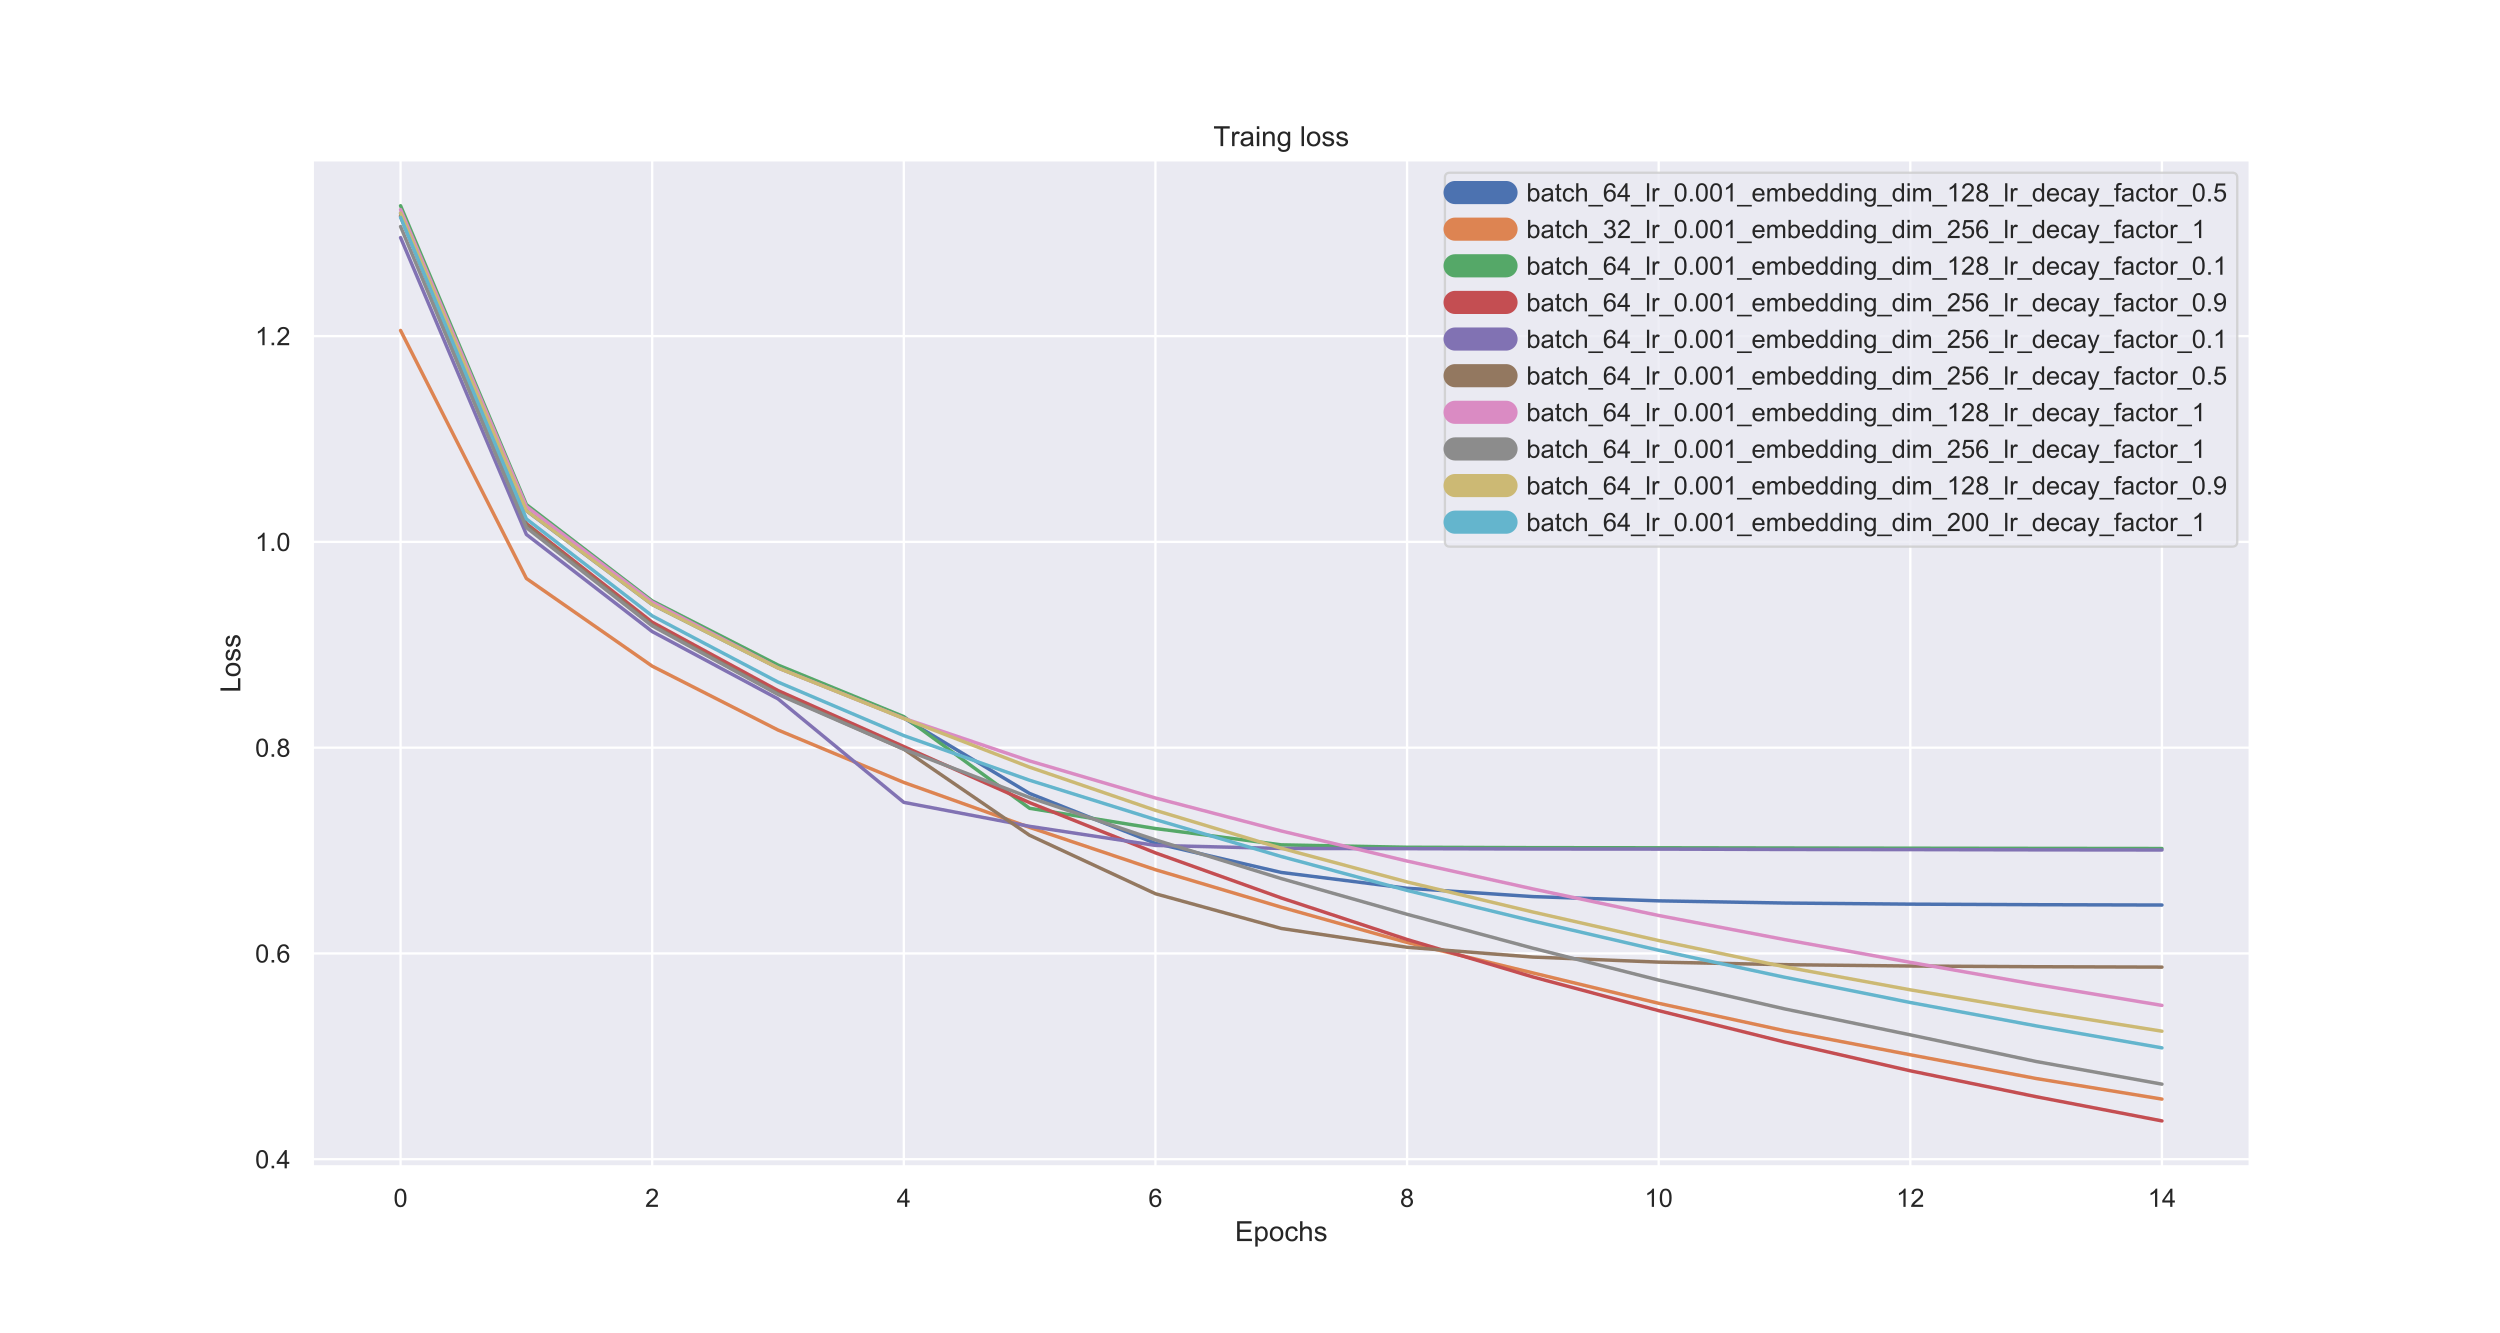 <?xml version="1.0" encoding="utf-8" standalone="no"?>
<!DOCTYPE svg PUBLIC "-//W3C//DTD SVG 1.1//EN"
  "http://www.w3.org/Graphics/SVG/1.1/DTD/svg11.dtd">
<!-- Created with matplotlib (https://matplotlib.org/) -->
<svg height="576pt" version="1.1" viewBox="0 0 1080 576" width="1080pt" xmlns="http://www.w3.org/2000/svg" xmlns:xlink="http://www.w3.org/1999/xlink">
 <defs>
  <style type="text/css">
*{stroke-linecap:butt;stroke-linejoin:round;}
  </style>
 </defs>
 <g id="figure_1">
  <g id="patch_1">
   <path d="M 0 576 
L 1080 576 
L 1080 0 
L 0 0 
z
" style="fill:#ffffff;"/>
  </g>
  <g id="axes_1">
   <g id="patch_2">
    <path d="M 135 504 
L 972 504 
L 972 69.12 
L 135 69.12 
z
" style="fill:#eaeaf2;"/>
   </g>
   <g id="matplotlib.axis_1">
    <g id="xtick_1">
     <g id="line2d_1">
      <path clip-path="url(#p5274568f08)" d="M 173.045 504 
L 173.045 69.12 
" style="fill:none;stroke:#ffffff;stroke-linecap:round;"/>
     </g>
     <g id="text_1">
      <!-- 0 -->
      <defs>
       <path d="M 4.156 35.297 
Q 4.156 48 6.766 55.734 
Q 9.375 63.484 14.516 67.672 
Q 19.672 71.875 27.484 71.875 
Q 33.25 71.875 37.594 69.547 
Q 41.938 67.234 44.766 62.859 
Q 47.609 58.5 49.219 52.219 
Q 50.828 45.953 50.828 35.297 
Q 50.828 22.703 48.234 14.969 
Q 45.656 7.234 40.5 3 
Q 35.359 -1.219 27.484 -1.219 
Q 17.141 -1.219 11.234 6.203 
Q 4.156 15.141 4.156 35.297 
z
M 13.188 35.297 
Q 13.188 17.672 17.312 11.828 
Q 21.438 6 27.484 6 
Q 33.547 6 37.672 11.859 
Q 41.797 17.719 41.797 35.297 
Q 41.797 52.984 37.672 58.781 
Q 33.547 64.594 27.391 64.594 
Q 21.344 64.594 17.719 59.469 
Q 13.188 52.938 13.188 35.297 
z
" id="ArialMT-48"/>
      </defs>
      <g style="fill:#262626;" transform="translate(169.987 521.374)scale(0.11 -0.11)">
       <use xlink:href="#ArialMT-48"/>
      </g>
     </g>
    </g>
    <g id="xtick_2">
     <g id="line2d_2">
      <path clip-path="url(#p5274568f08)" d="M 281.747 504 
L 281.747 69.12 
" style="fill:none;stroke:#ffffff;stroke-linecap:round;"/>
     </g>
     <g id="text_2">
      <!-- 2 -->
      <defs>
       <path d="M 50.344 8.453 
L 50.344 0 
L 3.031 0 
Q 2.938 3.172 4.047 6.109 
Q 5.859 10.938 9.828 15.625 
Q 13.812 20.312 21.344 26.469 
Q 33.016 36.031 37.109 41.625 
Q 41.219 47.219 41.219 52.203 
Q 41.219 57.422 37.469 61 
Q 33.734 64.594 27.734 64.594 
Q 21.391 64.594 17.578 60.781 
Q 13.766 56.984 13.719 50.25 
L 4.688 51.172 
Q 5.609 61.281 11.656 66.578 
Q 17.719 71.875 27.938 71.875 
Q 38.234 71.875 44.234 66.156 
Q 50.25 60.453 50.25 52 
Q 50.25 47.703 48.484 43.547 
Q 46.734 39.406 42.656 34.812 
Q 38.578 30.219 29.109 22.219 
Q 21.188 15.578 18.938 13.203 
Q 16.703 10.844 15.234 8.453 
z
" id="ArialMT-50"/>
      </defs>
      <g style="fill:#262626;" transform="translate(278.688 521.374)scale(0.11 -0.11)">
       <use xlink:href="#ArialMT-50"/>
      </g>
     </g>
    </g>
    <g id="xtick_3">
     <g id="line2d_3">
      <path clip-path="url(#p5274568f08)" d="M 390.448 504 
L 390.448 69.12 
" style="fill:none;stroke:#ffffff;stroke-linecap:round;"/>
     </g>
     <g id="text_3">
      <!-- 4 -->
      <defs>
       <path d="M 32.328 0 
L 32.328 17.141 
L 1.266 17.141 
L 1.266 25.203 
L 33.938 71.578 
L 41.109 71.578 
L 41.109 25.203 
L 50.781 25.203 
L 50.781 17.141 
L 41.109 17.141 
L 41.109 0 
z
M 32.328 25.203 
L 32.328 57.469 
L 9.906 25.203 
z
" id="ArialMT-52"/>
      </defs>
      <g style="fill:#262626;" transform="translate(387.39 521.374)scale(0.11 -0.11)">
       <use xlink:href="#ArialMT-52"/>
      </g>
     </g>
    </g>
    <g id="xtick_4">
     <g id="line2d_4">
      <path clip-path="url(#p5274568f08)" d="M 499.149 504 
L 499.149 69.12 
" style="fill:none;stroke:#ffffff;stroke-linecap:round;"/>
     </g>
     <g id="text_4">
      <!-- 6 -->
      <defs>
       <path d="M 49.75 54.047 
L 41.016 53.375 
Q 39.844 58.547 37.703 60.891 
Q 34.125 64.656 28.906 64.656 
Q 24.703 64.656 21.531 62.312 
Q 17.391 59.281 14.984 53.469 
Q 12.594 47.656 12.5 36.922 
Q 15.672 41.75 20.266 44.094 
Q 24.859 46.438 29.891 46.438 
Q 38.672 46.438 44.844 39.969 
Q 51.031 33.5 51.031 23.25 
Q 51.031 16.5 48.125 10.719 
Q 45.219 4.938 40.141 1.859 
Q 35.062 -1.219 28.609 -1.219 
Q 17.625 -1.219 10.688 6.859 
Q 3.766 14.938 3.766 33.5 
Q 3.766 54.25 11.422 63.672 
Q 18.109 71.875 29.438 71.875 
Q 37.891 71.875 43.281 67.141 
Q 48.688 62.406 49.75 54.047 
z
M 13.875 23.188 
Q 13.875 18.656 15.797 14.5 
Q 17.719 10.359 21.188 8.172 
Q 24.656 6 28.469 6 
Q 34.031 6 38.031 10.484 
Q 42.047 14.984 42.047 22.703 
Q 42.047 30.125 38.078 34.391 
Q 34.125 38.672 28.125 38.672 
Q 22.172 38.672 18.016 34.391 
Q 13.875 30.125 13.875 23.188 
z
" id="ArialMT-54"/>
      </defs>
      <g style="fill:#262626;" transform="translate(496.091 521.374)scale(0.11 -0.11)">
       <use xlink:href="#ArialMT-54"/>
      </g>
     </g>
    </g>
    <g id="xtick_5">
     <g id="line2d_5">
      <path clip-path="url(#p5274568f08)" d="M 607.851 504 
L 607.851 69.12 
" style="fill:none;stroke:#ffffff;stroke-linecap:round;"/>
     </g>
     <g id="text_5">
      <!-- 8 -->
      <defs>
       <path d="M 17.672 38.812 
Q 12.203 40.828 9.562 44.531 
Q 6.938 48.25 6.938 53.422 
Q 6.938 61.234 12.547 66.547 
Q 18.172 71.875 27.484 71.875 
Q 36.859 71.875 42.578 66.422 
Q 48.297 60.984 48.297 53.172 
Q 48.297 48.188 45.672 44.5 
Q 43.062 40.828 37.75 38.812 
Q 44.344 36.672 47.781 31.875 
Q 51.219 27.094 51.219 20.453 
Q 51.219 11.281 44.719 5.031 
Q 38.234 -1.219 27.641 -1.219 
Q 17.047 -1.219 10.547 5.047 
Q 4.047 11.328 4.047 20.703 
Q 4.047 27.688 7.594 32.391 
Q 11.141 37.109 17.672 38.812 
z
M 15.922 53.719 
Q 15.922 48.641 19.188 45.406 
Q 22.469 42.188 27.688 42.188 
Q 32.766 42.188 36.016 45.375 
Q 39.266 48.578 39.266 53.219 
Q 39.266 58.062 35.906 61.359 
Q 32.562 64.656 27.594 64.656 
Q 22.562 64.656 19.234 61.422 
Q 15.922 58.203 15.922 53.719 
z
M 13.094 20.656 
Q 13.094 16.891 14.875 13.375 
Q 16.656 9.859 20.172 7.922 
Q 23.688 6 27.734 6 
Q 34.031 6 38.125 10.047 
Q 42.234 14.109 42.234 20.359 
Q 42.234 26.703 38.016 30.859 
Q 33.797 35.016 27.438 35.016 
Q 21.234 35.016 17.156 30.906 
Q 13.094 26.812 13.094 20.656 
z
" id="ArialMT-56"/>
      </defs>
      <g style="fill:#262626;" transform="translate(604.792 521.374)scale(0.11 -0.11)">
       <use xlink:href="#ArialMT-56"/>
      </g>
     </g>
    </g>
    <g id="xtick_6">
     <g id="line2d_6">
      <path clip-path="url(#p5274568f08)" d="M 716.552 504 
L 716.552 69.12 
" style="fill:none;stroke:#ffffff;stroke-linecap:round;"/>
     </g>
     <g id="text_6">
      <!-- 10 -->
      <defs>
       <path d="M 37.25 0 
L 28.469 0 
L 28.469 56 
Q 25.297 52.984 20.141 49.953 
Q 14.984 46.922 10.891 45.406 
L 10.891 53.906 
Q 18.266 57.375 23.781 62.297 
Q 29.297 67.234 31.594 71.875 
L 37.25 71.875 
z
" id="ArialMT-49"/>
      </defs>
      <g style="fill:#262626;" transform="translate(710.435 521.374)scale(0.11 -0.11)">
       <use xlink:href="#ArialMT-49"/>
       <use x="55.615" xlink:href="#ArialMT-48"/>
      </g>
     </g>
    </g>
    <g id="xtick_7">
     <g id="line2d_7">
      <path clip-path="url(#p5274568f08)" d="M 825.253 504 
L 825.253 69.12 
" style="fill:none;stroke:#ffffff;stroke-linecap:round;"/>
     </g>
     <g id="text_7">
      <!-- 12 -->
      <g style="fill:#262626;" transform="translate(819.136 521.374)scale(0.11 -0.11)">
       <use xlink:href="#ArialMT-49"/>
       <use x="55.615" xlink:href="#ArialMT-50"/>
      </g>
     </g>
    </g>
    <g id="xtick_8">
     <g id="line2d_8">
      <path clip-path="url(#p5274568f08)" d="M 933.955 504 
L 933.955 69.12 
" style="fill:none;stroke:#ffffff;stroke-linecap:round;"/>
     </g>
     <g id="text_8">
      <!-- 14 -->
      <g style="fill:#262626;" transform="translate(927.838 521.374)scale(0.11 -0.11)">
       <use xlink:href="#ArialMT-49"/>
       <use x="55.615" xlink:href="#ArialMT-52"/>
      </g>
     </g>
    </g>
    <g id="text_9">
     <!-- Epochs -->
     <defs>
      <path d="M 7.906 0 
L 7.906 71.578 
L 59.672 71.578 
L 59.672 63.141 
L 17.391 63.141 
L 17.391 41.219 
L 56.984 41.219 
L 56.984 32.812 
L 17.391 32.812 
L 17.391 8.453 
L 61.328 8.453 
L 61.328 0 
z
" id="ArialMT-69"/>
      <path d="M 6.594 -19.875 
L 6.594 51.859 
L 14.594 51.859 
L 14.594 45.125 
Q 17.438 49.078 21 51.047 
Q 24.562 53.031 29.641 53.031 
Q 36.281 53.031 41.359 49.609 
Q 46.438 46.188 49.016 39.953 
Q 51.609 33.734 51.609 26.312 
Q 51.609 18.359 48.75 11.984 
Q 45.906 5.609 40.453 2.219 
Q 35.016 -1.172 29 -1.172 
Q 24.609 -1.172 21.109 0.688 
Q 17.625 2.547 15.375 5.375 
L 15.375 -19.875 
z
M 14.547 25.641 
Q 14.547 15.625 18.594 10.844 
Q 22.656 6.062 28.422 6.062 
Q 34.281 6.062 38.453 11.016 
Q 42.625 15.969 42.625 26.375 
Q 42.625 36.281 38.547 41.203 
Q 34.469 46.141 28.812 46.141 
Q 23.188 46.141 18.859 40.891 
Q 14.547 35.641 14.547 25.641 
z
" id="ArialMT-112"/>
      <path d="M 3.328 25.922 
Q 3.328 40.328 11.328 47.266 
Q 18.016 53.031 27.641 53.031 
Q 38.328 53.031 45.109 46.016 
Q 51.906 39.016 51.906 26.656 
Q 51.906 16.656 48.906 10.906 
Q 45.906 5.172 40.156 2 
Q 34.422 -1.172 27.641 -1.172 
Q 16.75 -1.172 10.031 5.812 
Q 3.328 12.797 3.328 25.922 
z
M 12.359 25.922 
Q 12.359 15.969 16.703 11.016 
Q 21.047 6.062 27.641 6.062 
Q 34.188 6.062 38.531 11.031 
Q 42.875 16.016 42.875 26.219 
Q 42.875 35.844 38.5 40.797 
Q 34.125 45.75 27.641 45.75 
Q 21.047 45.75 16.703 40.812 
Q 12.359 35.891 12.359 25.922 
z
" id="ArialMT-111"/>
      <path d="M 40.438 19 
L 49.078 17.875 
Q 47.656 8.938 41.812 3.875 
Q 35.984 -1.172 27.484 -1.172 
Q 16.844 -1.172 10.375 5.781 
Q 3.906 12.75 3.906 25.734 
Q 3.906 34.125 6.688 40.422 
Q 9.469 46.734 15.156 49.875 
Q 20.844 53.031 27.547 53.031 
Q 35.984 53.031 41.359 48.75 
Q 46.734 44.484 48.25 36.625 
L 39.703 35.297 
Q 38.484 40.531 35.375 43.156 
Q 32.281 45.797 27.875 45.797 
Q 21.234 45.797 17.078 41.031 
Q 12.938 36.281 12.938 25.984 
Q 12.938 15.531 16.938 10.797 
Q 20.953 6.062 27.391 6.062 
Q 32.562 6.062 36.031 9.234 
Q 39.5 12.406 40.438 19 
z
" id="ArialMT-99"/>
      <path d="M 6.594 0 
L 6.594 71.578 
L 15.375 71.578 
L 15.375 45.906 
Q 21.531 53.031 30.906 53.031 
Q 36.672 53.031 40.922 50.75 
Q 45.172 48.484 47 44.484 
Q 48.828 40.484 48.828 32.859 
L 48.828 0 
L 40.047 0 
L 40.047 32.859 
Q 40.047 39.453 37.188 42.453 
Q 34.328 45.453 29.109 45.453 
Q 25.203 45.453 21.75 43.422 
Q 18.312 41.406 16.844 37.938 
Q 15.375 34.469 15.375 28.375 
L 15.375 0 
z
" id="ArialMT-104"/>
      <path d="M 3.078 15.484 
L 11.766 16.844 
Q 12.5 11.625 15.844 8.844 
Q 19.188 6.062 25.203 6.062 
Q 31.25 6.062 34.172 8.516 
Q 37.109 10.984 37.109 14.312 
Q 37.109 17.281 34.516 19 
Q 32.719 20.172 25.531 21.969 
Q 15.875 24.422 12.141 26.203 
Q 8.406 27.984 6.469 31.125 
Q 4.547 34.281 4.547 38.094 
Q 4.547 41.547 6.125 44.5 
Q 7.719 47.469 10.453 49.422 
Q 12.5 50.922 16.031 51.969 
Q 19.578 53.031 23.641 53.031 
Q 29.734 53.031 34.344 51.266 
Q 38.969 49.516 41.156 46.5 
Q 43.359 43.5 44.188 38.484 
L 35.594 37.312 
Q 35.016 41.312 32.203 43.547 
Q 29.391 45.797 24.266 45.797 
Q 18.219 45.797 15.625 43.797 
Q 13.031 41.797 13.031 39.109 
Q 13.031 37.406 14.109 36.031 
Q 15.188 34.625 17.484 33.688 
Q 18.797 33.203 25.25 31.453 
Q 34.578 28.953 38.25 27.359 
Q 41.938 25.781 44.031 22.75 
Q 46.141 19.734 46.141 15.234 
Q 46.141 10.844 43.578 6.953 
Q 41.016 3.078 36.172 0.953 
Q 31.344 -1.172 25.25 -1.172 
Q 15.141 -1.172 9.844 3.031 
Q 4.547 7.234 3.078 15.484 
z
" id="ArialMT-115"/>
     </defs>
     <g style="fill:#262626;" transform="translate(533.488 536.149)scale(0.12 -0.12)">
      <use xlink:href="#ArialMT-69"/>
      <use x="66.699" xlink:href="#ArialMT-112"/>
      <use x="122.314" xlink:href="#ArialMT-111"/>
      <use x="177.93" xlink:href="#ArialMT-99"/>
      <use x="227.93" xlink:href="#ArialMT-104"/>
      <use x="283.545" xlink:href="#ArialMT-115"/>
     </g>
    </g>
   </g>
   <g id="matplotlib.axis_2">
    <g id="ytick_1">
     <g id="line2d_9">
      <path clip-path="url(#p5274568f08)" d="M 135 500.771 
L 972 500.771 
" style="fill:none;stroke:#ffffff;stroke-linecap:round;"/>
     </g>
     <g id="text_10">
      <!-- 0.4 -->
      <defs>
       <path d="M 9.078 0 
L 9.078 10.016 
L 19.094 10.016 
L 19.094 0 
z
" id="ArialMT-46"/>
      </defs>
      <g style="fill:#262626;" transform="translate(110.21 504.708)scale(0.11 -0.11)">
       <use xlink:href="#ArialMT-48"/>
       <use x="55.615" xlink:href="#ArialMT-46"/>
       <use x="83.398" xlink:href="#ArialMT-52"/>
      </g>
     </g>
    </g>
    <g id="ytick_2">
     <g id="line2d_10">
      <path clip-path="url(#p5274568f08)" d="M 135 411.879 
L 972 411.879 
" style="fill:none;stroke:#ffffff;stroke-linecap:round;"/>
     </g>
     <g id="text_11">
      <!-- 0.6 -->
      <g style="fill:#262626;" transform="translate(110.21 415.816)scale(0.11 -0.11)">
       <use xlink:href="#ArialMT-48"/>
       <use x="55.615" xlink:href="#ArialMT-46"/>
       <use x="83.398" xlink:href="#ArialMT-54"/>
      </g>
     </g>
    </g>
    <g id="ytick_3">
     <g id="line2d_11">
      <path clip-path="url(#p5274568f08)" d="M 135 322.987 
L 972 322.987 
" style="fill:none;stroke:#ffffff;stroke-linecap:round;"/>
     </g>
     <g id="text_12">
      <!-- 0.8 -->
      <g style="fill:#262626;" transform="translate(110.21 326.924)scale(0.11 -0.11)">
       <use xlink:href="#ArialMT-48"/>
       <use x="55.615" xlink:href="#ArialMT-46"/>
       <use x="83.398" xlink:href="#ArialMT-56"/>
      </g>
     </g>
    </g>
    <g id="ytick_4">
     <g id="line2d_12">
      <path clip-path="url(#p5274568f08)" d="M 135 234.095 
L 972 234.095 
" style="fill:none;stroke:#ffffff;stroke-linecap:round;"/>
     </g>
     <g id="text_13">
      <!-- 1.0 -->
      <g style="fill:#262626;" transform="translate(110.21 238.032)scale(0.11 -0.11)">
       <use xlink:href="#ArialMT-49"/>
       <use x="55.615" xlink:href="#ArialMT-46"/>
       <use x="83.398" xlink:href="#ArialMT-48"/>
      </g>
     </g>
    </g>
    <g id="ytick_5">
     <g id="line2d_13">
      <path clip-path="url(#p5274568f08)" d="M 135 145.203 
L 972 145.203 
" style="fill:none;stroke:#ffffff;stroke-linecap:round;"/>
     </g>
     <g id="text_14">
      <!-- 1.2 -->
      <g style="fill:#262626;" transform="translate(110.21 149.14)scale(0.11 -0.11)">
       <use xlink:href="#ArialMT-49"/>
       <use x="55.615" xlink:href="#ArialMT-46"/>
       <use x="83.398" xlink:href="#ArialMT-50"/>
      </g>
     </g>
    </g>
    <g id="text_15">
     <!-- Loss -->
     <defs>
      <path d="M 7.328 0 
L 7.328 71.578 
L 16.797 71.578 
L 16.797 8.453 
L 52.047 8.453 
L 52.047 0 
z
" id="ArialMT-76"/>
     </defs>
     <g style="fill:#262626;" transform="translate(103.825 299.233)rotate(-90)scale(0.12 -0.12)">
      <use xlink:href="#ArialMT-76"/>
      <use x="55.615" xlink:href="#ArialMT-111"/>
      <use x="111.23" xlink:href="#ArialMT-115"/>
      <use x="161.23" xlink:href="#ArialMT-115"/>
     </g>
    </g>
   </g>
   <g id="line2d_14">
    <path clip-path="url(#p5274568f08)" d="M 173.045 92.061 
L 227.396 220.632 
L 281.747 261.136 
L 336.097 288.499 
L 390.448 310.235 
L 444.799 342.785 
L 499.149 364.316 
L 553.5 376.896 
L 607.851 383.729 
L 662.201 387.332 
L 716.552 389.167 
L 770.903 390.11 
L 825.253 390.591 
L 879.604 390.828 
L 933.955 390.976 
" style="fill:none;stroke:#4c72b0;stroke-linecap:round;stroke-width:1.5;"/>
   </g>
   <g id="line2d_15">
    <path clip-path="url(#p5274568f08)" d="M 173.045 142.76 
L 227.396 249.9 
L 281.747 287.775 
L 336.097 315.37 
L 390.448 338.011 
L 444.799 357.432 
L 499.149 375.716 
L 553.5 391.901 
L 607.851 407.154 
L 662.201 420.297 
L 716.552 433.432 
L 770.903 445.262 
L 825.253 455.665 
L 879.604 465.919 
L 933.955 474.816 
" style="fill:none;stroke:#dd8452;stroke-linecap:round;stroke-width:1.5;"/>
   </g>
   <g id="line2d_16">
    <path clip-path="url(#p5274568f08)" d="M 173.045 88.887 
L 227.396 217.976 
L 281.747 259.575 
L 336.097 287.303 
L 390.448 309.591 
L 444.799 349.193 
L 499.149 357.933 
L 553.5 364.974 
L 607.851 366.014 
L 662.201 366.187 
L 716.552 366.247 
L 770.903 366.345 
L 825.253 366.426 
L 879.604 366.499 
L 933.955 366.558 
" style="fill:none;stroke:#55a868;stroke-linecap:round;stroke-width:1.5;"/>
   </g>
   <g id="line2d_17">
    <path clip-path="url(#p5274568f08)" d="M 173.045 93.402 
L 227.396 226.181 
L 281.747 268.786 
L 336.097 298.323 
L 390.448 322.521 
L 444.799 346.749 
L 499.149 368.44 
L 553.5 387.913 
L 607.851 405.858 
L 662.201 422.045 
L 716.552 436.603 
L 770.903 450.158 
L 825.253 462.594 
L 879.604 473.782 
L 933.955 484.233 
" style="fill:none;stroke:#c44e52;stroke-linecap:round;stroke-width:1.5;"/>
   </g>
   <g id="line2d_18">
    <path clip-path="url(#p5274568f08)" d="M 173.045 102.651 
L 227.396 230.882 
L 281.747 272.831 
L 336.097 301.915 
L 390.448 346.623 
L 444.799 356.975 
L 499.149 365.223 
L 553.5 366.529 
L 607.851 366.627 
L 662.201 366.768 
L 716.552 366.814 
L 770.903 366.974 
L 825.253 367.03 
L 879.604 367.134 
L 933.955 367.198 
" style="fill:none;stroke:#8172b3;stroke-linecap:round;stroke-width:1.5;"/>
   </g>
   <g id="line2d_19">
    <path clip-path="url(#p5274568f08)" d="M 173.045 93.314 
L 227.396 226.863 
L 281.747 269.965 
L 336.097 299.643 
L 390.448 323.649 
L 444.799 360.855 
L 499.149 386.099 
L 553.5 401.092 
L 607.851 409.226 
L 662.201 413.454 
L 716.552 415.634 
L 770.903 416.737 
L 825.253 417.32 
L 879.604 417.621 
L 933.955 417.793 
" style="fill:none;stroke:#937860;stroke-linecap:round;stroke-width:1.5;"/>
   </g>
   <g id="line2d_20">
    <path clip-path="url(#p5274568f08)" d="M 173.045 90.542 
L 227.396 218.774 
L 281.747 260.113 
L 336.097 288.516 
L 390.448 310.314 
L 444.799 328.731 
L 499.149 344.738 
L 553.5 358.982 
L 607.851 371.977 
L 662.201 384.02 
L 716.552 395.497 
L 770.903 405.889 
L 825.253 415.735 
L 879.604 425.302 
L 933.955 434.336 
" style="fill:none;stroke:#da8bc3;stroke-linecap:round;stroke-width:1.5;"/>
   </g>
   <g id="line2d_21">
    <path clip-path="url(#p5274568f08)" d="M 173.045 97.861 
L 227.396 227.929 
L 281.747 270.413 
L 336.097 300 
L 390.448 323.68 
L 444.799 344.541 
L 499.149 362.837 
L 553.5 379.552 
L 607.851 394.978 
L 662.201 409.62 
L 716.552 423.408 
L 770.903 435.836 
L 825.253 447.06 
L 879.604 458.566 
L 933.955 468.357 
" style="fill:none;stroke:#8c8c8c;stroke-linecap:round;stroke-width:1.5;"/>
   </g>
   <g id="line2d_22">
    <path clip-path="url(#p5274568f08)" d="M 173.045 92.072 
L 227.396 220.614 
L 281.747 261.174 
L 336.097 288.594 
L 390.448 310.413 
L 444.799 331.432 
L 499.149 350.068 
L 553.5 366.448 
L 607.851 381.002 
L 662.201 393.991 
L 716.552 406.315 
L 770.903 417.644 
L 825.253 427.61 
L 879.604 436.808 
L 933.955 445.478 
" style="fill:none;stroke:#ccb974;stroke-linecap:round;stroke-width:1.5;"/>
   </g>
   <g id="line2d_23">
    <path clip-path="url(#p5274568f08)" d="M 173.045 93.928 
L 227.396 224.167 
L 281.747 266.045 
L 336.097 294.656 
L 390.448 317.786 
L 444.799 337.073 
L 499.149 354.067 
L 553.5 370.015 
L 607.851 384.666 
L 662.201 397.884 
L 716.552 410.512 
L 770.903 422.167 
L 825.253 433.085 
L 879.604 443.185 
L 933.955 452.678 
" style="fill:none;stroke:#64b5cd;stroke-linecap:round;stroke-width:1.5;"/>
   </g>
   <g id="patch_3">
    <path d="M 135 504 
L 135 69.12 
" style="fill:none;stroke:#ffffff;stroke-linecap:square;stroke-linejoin:miter;stroke-width:1.25;"/>
   </g>
   <g id="patch_4">
    <path d="M 972 504 
L 972 69.12 
" style="fill:none;stroke:#ffffff;stroke-linecap:square;stroke-linejoin:miter;stroke-width:1.25;"/>
   </g>
   <g id="patch_5">
    <path d="M 135 504 
L 972 504 
" style="fill:none;stroke:#ffffff;stroke-linecap:square;stroke-linejoin:miter;stroke-width:1.25;"/>
   </g>
   <g id="patch_6">
    <path d="M 135 69.12 
L 972 69.12 
" style="fill:none;stroke:#ffffff;stroke-linecap:square;stroke-linejoin:miter;stroke-width:1.25;"/>
   </g>
   <g id="text_16">
    <!-- Traing loss -->
    <defs>
     <path d="M 25.922 0 
L 25.922 63.141 
L 2.344 63.141 
L 2.344 71.578 
L 59.078 71.578 
L 59.078 63.141 
L 35.406 63.141 
L 35.406 0 
z
" id="ArialMT-84"/>
     <path d="M 6.5 0 
L 6.5 51.859 
L 14.406 51.859 
L 14.406 44 
Q 17.438 49.516 20 51.266 
Q 22.562 53.031 25.641 53.031 
Q 30.078 53.031 34.672 50.203 
L 31.641 42.047 
Q 28.422 43.953 25.203 43.953 
Q 22.312 43.953 20.016 42.219 
Q 17.719 40.484 16.75 37.406 
Q 15.281 32.719 15.281 27.156 
L 15.281 0 
z
" id="ArialMT-114"/>
     <path d="M 40.438 6.391 
Q 35.547 2.25 31.031 0.531 
Q 26.516 -1.172 21.344 -1.172 
Q 12.797 -1.172 8.203 3 
Q 3.609 7.172 3.609 13.672 
Q 3.609 17.484 5.344 20.625 
Q 7.078 23.781 9.891 25.688 
Q 12.703 27.594 16.219 28.562 
Q 18.797 29.25 24.031 29.891 
Q 34.672 31.156 39.703 32.906 
Q 39.75 34.719 39.75 35.203 
Q 39.75 40.578 37.25 42.781 
Q 33.891 45.75 27.25 45.75 
Q 21.047 45.75 18.094 43.578 
Q 15.141 41.406 13.719 35.891 
L 5.125 37.062 
Q 6.297 42.578 8.984 45.969 
Q 11.672 49.359 16.75 51.188 
Q 21.828 53.031 28.516 53.031 
Q 35.156 53.031 39.297 51.469 
Q 43.453 49.906 45.406 47.531 
Q 47.359 45.172 48.141 41.547 
Q 48.578 39.312 48.578 33.453 
L 48.578 21.734 
Q 48.578 9.469 49.141 6.219 
Q 49.703 2.984 51.375 0 
L 42.188 0 
Q 40.828 2.734 40.438 6.391 
z
M 39.703 26.031 
Q 34.906 24.078 25.344 22.703 
Q 19.922 21.922 17.672 20.938 
Q 15.438 19.969 14.203 18.094 
Q 12.984 16.219 12.984 13.922 
Q 12.984 10.406 15.641 8.062 
Q 18.312 5.719 23.438 5.719 
Q 28.516 5.719 32.469 7.938 
Q 36.422 10.156 38.281 14.016 
Q 39.703 17 39.703 22.797 
z
" id="ArialMT-97"/>
     <path d="M 6.641 61.469 
L 6.641 71.578 
L 15.438 71.578 
L 15.438 61.469 
z
M 6.641 0 
L 6.641 51.859 
L 15.438 51.859 
L 15.438 0 
z
" id="ArialMT-105"/>
     <path d="M 6.594 0 
L 6.594 51.859 
L 14.5 51.859 
L 14.5 44.484 
Q 20.219 53.031 31 53.031 
Q 35.688 53.031 39.625 51.344 
Q 43.562 49.656 45.516 46.922 
Q 47.469 44.188 48.25 40.438 
Q 48.734 37.984 48.734 31.891 
L 48.734 0 
L 39.938 0 
L 39.938 31.547 
Q 39.938 36.922 38.906 39.578 
Q 37.891 42.234 35.281 43.812 
Q 32.672 45.406 29.156 45.406 
Q 23.531 45.406 19.453 41.844 
Q 15.375 38.281 15.375 28.328 
L 15.375 0 
z
" id="ArialMT-110"/>
     <path d="M 4.984 -4.297 
L 13.531 -5.562 
Q 14.062 -9.516 16.5 -11.328 
Q 19.781 -13.766 25.438 -13.766 
Q 31.547 -13.766 34.859 -11.328 
Q 38.188 -8.891 39.359 -4.5 
Q 40.047 -1.812 39.984 6.781 
Q 34.234 0 25.641 0 
Q 14.938 0 9.078 7.719 
Q 3.219 15.438 3.219 26.219 
Q 3.219 33.641 5.906 39.906 
Q 8.594 46.188 13.688 49.609 
Q 18.797 53.031 25.688 53.031 
Q 34.859 53.031 40.828 45.609 
L 40.828 51.859 
L 48.922 51.859 
L 48.922 7.031 
Q 48.922 -5.078 46.453 -10.125 
Q 44 -15.188 38.641 -18.109 
Q 33.297 -21.047 25.484 -21.047 
Q 16.219 -21.047 10.5 -16.875 
Q 4.781 -12.703 4.984 -4.297 
z
M 12.25 26.859 
Q 12.25 16.656 16.297 11.969 
Q 20.359 7.281 26.469 7.281 
Q 32.516 7.281 36.609 11.938 
Q 40.719 16.609 40.719 26.562 
Q 40.719 36.078 36.5 40.906 
Q 32.281 45.75 26.312 45.75 
Q 20.453 45.75 16.344 40.984 
Q 12.25 36.234 12.25 26.859 
z
" id="ArialMT-103"/>
     <path id="ArialMT-32"/>
     <path d="M 6.391 0 
L 6.391 71.578 
L 15.188 71.578 
L 15.188 0 
z
" id="ArialMT-108"/>
    </defs>
    <g style="fill:#262626;" transform="translate(524.161 63.12)scale(0.12 -0.12)">
     <use xlink:href="#ArialMT-84"/>
     <use x="61.037" xlink:href="#ArialMT-114"/>
     <use x="94.338" xlink:href="#ArialMT-97"/>
     <use x="149.953" xlink:href="#ArialMT-105"/>
     <use x="172.17" xlink:href="#ArialMT-110"/>
     <use x="227.785" xlink:href="#ArialMT-103"/>
     <use x="283.4" xlink:href="#ArialMT-32"/>
     <use x="311.184" xlink:href="#ArialMT-108"/>
     <use x="333.4" xlink:href="#ArialMT-111"/>
     <use x="389.016" xlink:href="#ArialMT-115"/>
     <use x="439.016" xlink:href="#ArialMT-115"/>
    </g>
   </g>
   <g id="legend_1">
    <g id="patch_7">
     <path d="M 626.401 236.148 
L 964.3 236.148 
Q 966.5 236.148 966.5 233.948 
L 966.5 76.82 
Q 966.5 74.62 964.3 74.62 
L 626.401 74.62 
Q 624.201 74.62 624.201 76.82 
L 624.201 233.948 
Q 624.201 236.148 626.401 236.148 
z
" style="fill:#eaeaf2;opacity:0.8;stroke:#cccccc;stroke-linejoin:miter;"/>
    </g>
    <g id="line2d_24">
     <path d="M 628.601 83.178 
L 650.601 83.178 
" style="fill:none;stroke:#4c72b0;stroke-linecap:round;stroke-width:10;"/>
    </g>
    <g id="line2d_25"/>
    <g id="text_17">
     <!-- batch_64_lr_0.001_embedding_dim_128_lr_decay_factor_0.5 -->
     <defs>
      <path d="M 14.703 0 
L 6.547 0 
L 6.547 71.578 
L 15.328 71.578 
L 15.328 46.047 
Q 20.906 53.031 29.547 53.031 
Q 34.328 53.031 38.594 51.094 
Q 42.875 49.172 45.625 45.672 
Q 48.391 42.188 49.953 37.25 
Q 51.516 32.328 51.516 26.703 
Q 51.516 13.375 44.922 6.094 
Q 38.328 -1.172 29.109 -1.172 
Q 19.922 -1.172 14.703 6.5 
z
M 14.594 26.312 
Q 14.594 17 17.141 12.844 
Q 21.297 6.062 28.375 6.062 
Q 34.125 6.062 38.328 11.062 
Q 42.531 16.062 42.531 25.984 
Q 42.531 36.141 38.5 40.969 
Q 34.469 45.797 28.766 45.797 
Q 23 45.797 18.797 40.797 
Q 14.594 35.797 14.594 26.312 
z
" id="ArialMT-98"/>
      <path d="M 25.781 7.859 
L 27.047 0.094 
Q 23.344 -0.688 20.406 -0.688 
Q 15.625 -0.688 12.984 0.828 
Q 10.359 2.344 9.281 4.812 
Q 8.203 7.281 8.203 15.188 
L 8.203 45.016 
L 1.766 45.016 
L 1.766 51.859 
L 8.203 51.859 
L 8.203 64.703 
L 16.938 69.969 
L 16.938 51.859 
L 25.781 51.859 
L 25.781 45.016 
L 16.938 45.016 
L 16.938 14.703 
Q 16.938 10.938 17.406 9.859 
Q 17.875 8.797 18.922 8.156 
Q 19.969 7.516 21.922 7.516 
Q 23.391 7.516 25.781 7.859 
z
" id="ArialMT-116"/>
      <path d="M -1.516 -19.875 
L -1.516 -13.531 
L 56.734 -13.531 
L 56.734 -19.875 
z
" id="ArialMT-95"/>
      <path d="M 42.094 16.703 
L 51.172 15.578 
Q 49.031 7.625 43.219 3.219 
Q 37.406 -1.172 28.375 -1.172 
Q 17 -1.172 10.328 5.828 
Q 3.656 12.844 3.656 25.484 
Q 3.656 38.578 10.391 45.797 
Q 17.141 53.031 27.875 53.031 
Q 38.281 53.031 44.875 45.953 
Q 51.469 38.875 51.469 26.031 
Q 51.469 25.25 51.422 23.688 
L 12.75 23.688 
Q 13.234 15.141 17.578 10.594 
Q 21.922 6.062 28.422 6.062 
Q 33.25 6.062 36.672 8.594 
Q 40.094 11.141 42.094 16.703 
z
M 13.234 30.906 
L 42.188 30.906 
Q 41.609 37.453 38.875 40.719 
Q 34.672 45.797 27.984 45.797 
Q 21.922 45.797 17.797 41.75 
Q 13.672 37.703 13.234 30.906 
z
" id="ArialMT-101"/>
      <path d="M 6.594 0 
L 6.594 51.859 
L 14.453 51.859 
L 14.453 44.578 
Q 16.891 48.391 20.938 50.703 
Q 25 53.031 30.172 53.031 
Q 35.938 53.031 39.625 50.641 
Q 43.312 48.25 44.828 43.953 
Q 50.984 53.031 60.844 53.031 
Q 68.562 53.031 72.703 48.75 
Q 76.859 44.484 76.859 35.594 
L 76.859 0 
L 68.109 0 
L 68.109 32.672 
Q 68.109 37.938 67.25 40.25 
Q 66.406 42.578 64.156 43.984 
Q 61.922 45.406 58.891 45.406 
Q 53.422 45.406 49.797 41.766 
Q 46.188 38.141 46.188 30.125 
L 46.188 0 
L 37.406 0 
L 37.406 33.688 
Q 37.406 39.547 35.25 42.469 
Q 33.109 45.406 28.219 45.406 
Q 24.516 45.406 21.359 43.453 
Q 18.219 41.5 16.797 37.734 
Q 15.375 33.984 15.375 26.906 
L 15.375 0 
z
" id="ArialMT-109"/>
      <path d="M 40.234 0 
L 40.234 6.547 
Q 35.297 -1.172 25.734 -1.172 
Q 19.531 -1.172 14.328 2.25 
Q 9.125 5.672 6.266 11.797 
Q 3.422 17.922 3.422 25.875 
Q 3.422 33.641 6 39.969 
Q 8.594 46.297 13.766 49.656 
Q 18.953 53.031 25.344 53.031 
Q 30.031 53.031 33.688 51.047 
Q 37.359 49.078 39.656 45.906 
L 39.656 71.578 
L 48.391 71.578 
L 48.391 0 
z
M 12.453 25.875 
Q 12.453 15.922 16.641 10.984 
Q 20.844 6.062 26.562 6.062 
Q 32.328 6.062 36.344 10.766 
Q 40.375 15.484 40.375 25.141 
Q 40.375 35.797 36.266 40.766 
Q 32.172 45.75 26.172 45.75 
Q 20.312 45.75 16.375 40.969 
Q 12.453 36.188 12.453 25.875 
z
" id="ArialMT-100"/>
      <path d="M 6.203 -19.969 
L 5.219 -11.719 
Q 8.109 -12.5 10.25 -12.5 
Q 13.188 -12.5 14.938 -11.516 
Q 16.703 -10.547 17.828 -8.797 
Q 18.656 -7.469 20.516 -2.25 
Q 20.75 -1.516 21.297 -0.094 
L 1.609 51.859 
L 11.078 51.859 
L 21.875 21.828 
Q 23.969 16.109 25.641 9.812 
Q 27.156 15.875 29.25 21.625 
L 40.328 51.859 
L 49.125 51.859 
L 29.391 -0.875 
Q 26.219 -9.422 24.469 -12.641 
Q 22.125 -17 19.094 -19.016 
Q 16.062 -21.047 11.859 -21.047 
Q 9.328 -21.047 6.203 -19.969 
z
" id="ArialMT-121"/>
      <path d="M 8.688 0 
L 8.688 45.016 
L 0.922 45.016 
L 0.922 51.859 
L 8.688 51.859 
L 8.688 57.375 
Q 8.688 62.594 9.625 65.141 
Q 10.891 68.562 14.078 70.672 
Q 17.281 72.797 23.047 72.797 
Q 26.766 72.797 31.25 71.922 
L 29.938 64.266 
Q 27.203 64.75 24.75 64.75 
Q 20.75 64.75 19.094 63.031 
Q 17.438 61.328 17.438 56.641 
L 17.438 51.859 
L 27.547 51.859 
L 27.547 45.016 
L 17.438 45.016 
L 17.438 0 
z
" id="ArialMT-102"/>
      <path d="M 4.156 18.75 
L 13.375 19.531 
Q 14.406 12.797 18.141 9.391 
Q 21.875 6 27.156 6 
Q 33.5 6 37.891 10.781 
Q 42.281 15.578 42.281 23.484 
Q 42.281 31 38.062 35.344 
Q 33.844 39.703 27 39.703 
Q 22.75 39.703 19.328 37.766 
Q 15.922 35.844 13.969 32.766 
L 5.719 33.844 
L 12.641 70.609 
L 48.25 70.609 
L 48.25 62.203 
L 19.672 62.203 
L 15.828 42.969 
Q 22.266 47.469 29.344 47.469 
Q 38.719 47.469 45.156 40.969 
Q 51.609 34.469 51.609 24.266 
Q 51.609 14.547 45.953 7.469 
Q 39.062 -1.219 27.156 -1.219 
Q 17.391 -1.219 11.203 4.25 
Q 5.031 9.719 4.156 18.75 
z
" id="ArialMT-53"/>
     </defs>
     <g style="fill:#262626;" transform="translate(659.401 87.028)scale(0.11 -0.11)">
      <use xlink:href="#ArialMT-98"/>
      <use x="55.615" xlink:href="#ArialMT-97"/>
      <use x="111.23" xlink:href="#ArialMT-116"/>
      <use x="139.014" xlink:href="#ArialMT-99"/>
      <use x="189.014" xlink:href="#ArialMT-104"/>
      <use x="244.629" xlink:href="#ArialMT-95"/>
      <use x="300.244" xlink:href="#ArialMT-54"/>
      <use x="355.859" xlink:href="#ArialMT-52"/>
      <use x="411.475" xlink:href="#ArialMT-95"/>
      <use x="467.09" xlink:href="#ArialMT-108"/>
      <use x="489.307" xlink:href="#ArialMT-114"/>
      <use x="522.607" xlink:href="#ArialMT-95"/>
      <use x="578.223" xlink:href="#ArialMT-48"/>
      <use x="633.838" xlink:href="#ArialMT-46"/>
      <use x="661.621" xlink:href="#ArialMT-48"/>
      <use x="717.236" xlink:href="#ArialMT-48"/>
      <use x="772.852" xlink:href="#ArialMT-49"/>
      <use x="828.467" xlink:href="#ArialMT-95"/>
      <use x="884.082" xlink:href="#ArialMT-101"/>
      <use x="939.697" xlink:href="#ArialMT-109"/>
      <use x="1022.998" xlink:href="#ArialMT-98"/>
      <use x="1078.613" xlink:href="#ArialMT-101"/>
      <use x="1134.229" xlink:href="#ArialMT-100"/>
      <use x="1189.844" xlink:href="#ArialMT-100"/>
      <use x="1245.459" xlink:href="#ArialMT-105"/>
      <use x="1267.676" xlink:href="#ArialMT-110"/>
      <use x="1323.291" xlink:href="#ArialMT-103"/>
      <use x="1378.906" xlink:href="#ArialMT-95"/>
      <use x="1434.521" xlink:href="#ArialMT-100"/>
      <use x="1490.137" xlink:href="#ArialMT-105"/>
      <use x="1512.354" xlink:href="#ArialMT-109"/>
      <use x="1595.654" xlink:href="#ArialMT-95"/>
      <use x="1651.27" xlink:href="#ArialMT-49"/>
      <use x="1706.885" xlink:href="#ArialMT-50"/>
      <use x="1762.5" xlink:href="#ArialMT-56"/>
      <use x="1818.115" xlink:href="#ArialMT-95"/>
      <use x="1873.73" xlink:href="#ArialMT-108"/>
      <use x="1895.947" xlink:href="#ArialMT-114"/>
      <use x="1929.248" xlink:href="#ArialMT-95"/>
      <use x="1984.863" xlink:href="#ArialMT-100"/>
      <use x="2040.479" xlink:href="#ArialMT-101"/>
      <use x="2096.094" xlink:href="#ArialMT-99"/>
      <use x="2146.094" xlink:href="#ArialMT-97"/>
      <use x="2201.709" xlink:href="#ArialMT-121"/>
      <use x="2251.709" xlink:href="#ArialMT-95"/>
      <use x="2307.324" xlink:href="#ArialMT-102"/>
      <use x="2335.107" xlink:href="#ArialMT-97"/>
      <use x="2390.723" xlink:href="#ArialMT-99"/>
      <use x="2440.723" xlink:href="#ArialMT-116"/>
      <use x="2468.506" xlink:href="#ArialMT-111"/>
      <use x="2524.121" xlink:href="#ArialMT-114"/>
      <use x="2557.422" xlink:href="#ArialMT-95"/>
      <use x="2613.037" xlink:href="#ArialMT-48"/>
      <use x="2668.652" xlink:href="#ArialMT-46"/>
      <use x="2696.436" xlink:href="#ArialMT-53"/>
     </g>
    </g>
    <g id="line2d_26">
     <path d="M 628.601 99 
L 650.601 99 
" style="fill:none;stroke:#dd8452;stroke-linecap:round;stroke-width:10;"/>
    </g>
    <g id="line2d_27"/>
    <g id="text_18">
     <!-- batch_32_lr_0.001_embedding_dim_256_lr_decay_factor_1 -->
     <defs>
      <path d="M 4.203 18.891 
L 12.984 20.062 
Q 14.5 12.594 18.141 9.297 
Q 21.781 6 27 6 
Q 33.203 6 37.469 10.297 
Q 41.75 14.594 41.75 20.953 
Q 41.75 27 37.797 30.922 
Q 33.844 34.859 27.734 34.859 
Q 25.25 34.859 21.531 33.891 
L 22.516 41.609 
Q 23.391 41.5 23.922 41.5 
Q 29.547 41.5 34.031 44.422 
Q 38.531 47.359 38.531 53.469 
Q 38.531 58.297 35.25 61.469 
Q 31.984 64.656 26.812 64.656 
Q 21.688 64.656 18.266 61.422 
Q 14.844 58.203 13.875 51.766 
L 5.078 53.328 
Q 6.688 62.156 12.391 67.016 
Q 18.109 71.875 26.609 71.875 
Q 32.469 71.875 37.391 69.359 
Q 42.328 66.844 44.938 62.5 
Q 47.562 58.156 47.562 53.266 
Q 47.562 48.641 45.062 44.828 
Q 42.578 41.016 37.703 38.766 
Q 44.047 37.312 47.562 32.688 
Q 51.078 28.078 51.078 21.141 
Q 51.078 11.766 44.234 5.25 
Q 37.406 -1.266 26.953 -1.266 
Q 17.531 -1.266 11.297 4.344 
Q 5.078 9.969 4.203 18.891 
z
" id="ArialMT-51"/>
     </defs>
     <g style="fill:#262626;" transform="translate(659.401 102.85)scale(0.11 -0.11)">
      <use xlink:href="#ArialMT-98"/>
      <use x="55.615" xlink:href="#ArialMT-97"/>
      <use x="111.23" xlink:href="#ArialMT-116"/>
      <use x="139.014" xlink:href="#ArialMT-99"/>
      <use x="189.014" xlink:href="#ArialMT-104"/>
      <use x="244.629" xlink:href="#ArialMT-95"/>
      <use x="300.244" xlink:href="#ArialMT-51"/>
      <use x="355.859" xlink:href="#ArialMT-50"/>
      <use x="411.475" xlink:href="#ArialMT-95"/>
      <use x="467.09" xlink:href="#ArialMT-108"/>
      <use x="489.307" xlink:href="#ArialMT-114"/>
      <use x="522.607" xlink:href="#ArialMT-95"/>
      <use x="578.223" xlink:href="#ArialMT-48"/>
      <use x="633.838" xlink:href="#ArialMT-46"/>
      <use x="661.621" xlink:href="#ArialMT-48"/>
      <use x="717.236" xlink:href="#ArialMT-48"/>
      <use x="772.852" xlink:href="#ArialMT-49"/>
      <use x="828.467" xlink:href="#ArialMT-95"/>
      <use x="884.082" xlink:href="#ArialMT-101"/>
      <use x="939.697" xlink:href="#ArialMT-109"/>
      <use x="1022.998" xlink:href="#ArialMT-98"/>
      <use x="1078.613" xlink:href="#ArialMT-101"/>
      <use x="1134.229" xlink:href="#ArialMT-100"/>
      <use x="1189.844" xlink:href="#ArialMT-100"/>
      <use x="1245.459" xlink:href="#ArialMT-105"/>
      <use x="1267.676" xlink:href="#ArialMT-110"/>
      <use x="1323.291" xlink:href="#ArialMT-103"/>
      <use x="1378.906" xlink:href="#ArialMT-95"/>
      <use x="1434.521" xlink:href="#ArialMT-100"/>
      <use x="1490.137" xlink:href="#ArialMT-105"/>
      <use x="1512.354" xlink:href="#ArialMT-109"/>
      <use x="1595.654" xlink:href="#ArialMT-95"/>
      <use x="1651.27" xlink:href="#ArialMT-50"/>
      <use x="1706.885" xlink:href="#ArialMT-53"/>
      <use x="1762.5" xlink:href="#ArialMT-54"/>
      <use x="1818.115" xlink:href="#ArialMT-95"/>
      <use x="1873.73" xlink:href="#ArialMT-108"/>
      <use x="1895.947" xlink:href="#ArialMT-114"/>
      <use x="1929.248" xlink:href="#ArialMT-95"/>
      <use x="1984.863" xlink:href="#ArialMT-100"/>
      <use x="2040.479" xlink:href="#ArialMT-101"/>
      <use x="2096.094" xlink:href="#ArialMT-99"/>
      <use x="2146.094" xlink:href="#ArialMT-97"/>
      <use x="2201.709" xlink:href="#ArialMT-121"/>
      <use x="2251.709" xlink:href="#ArialMT-95"/>
      <use x="2307.324" xlink:href="#ArialMT-102"/>
      <use x="2335.107" xlink:href="#ArialMT-97"/>
      <use x="2390.723" xlink:href="#ArialMT-99"/>
      <use x="2440.723" xlink:href="#ArialMT-116"/>
      <use x="2468.506" xlink:href="#ArialMT-111"/>
      <use x="2524.121" xlink:href="#ArialMT-114"/>
      <use x="2557.422" xlink:href="#ArialMT-95"/>
      <use x="2613.037" xlink:href="#ArialMT-49"/>
     </g>
    </g>
    <g id="line2d_28">
     <path d="M 628.601 114.823 
L 650.601 114.823 
" style="fill:none;stroke:#55a868;stroke-linecap:round;stroke-width:10;"/>
    </g>
    <g id="line2d_29"/>
    <g id="text_19">
     <!-- batch_64_lr_0.001_embedding_dim_128_lr_decay_factor_0.1 -->
     <g style="fill:#262626;" transform="translate(659.401 118.673)scale(0.11 -0.11)">
      <use xlink:href="#ArialMT-98"/>
      <use x="55.615" xlink:href="#ArialMT-97"/>
      <use x="111.23" xlink:href="#ArialMT-116"/>
      <use x="139.014" xlink:href="#ArialMT-99"/>
      <use x="189.014" xlink:href="#ArialMT-104"/>
      <use x="244.629" xlink:href="#ArialMT-95"/>
      <use x="300.244" xlink:href="#ArialMT-54"/>
      <use x="355.859" xlink:href="#ArialMT-52"/>
      <use x="411.475" xlink:href="#ArialMT-95"/>
      <use x="467.09" xlink:href="#ArialMT-108"/>
      <use x="489.307" xlink:href="#ArialMT-114"/>
      <use x="522.607" xlink:href="#ArialMT-95"/>
      <use x="578.223" xlink:href="#ArialMT-48"/>
      <use x="633.838" xlink:href="#ArialMT-46"/>
      <use x="661.621" xlink:href="#ArialMT-48"/>
      <use x="717.236" xlink:href="#ArialMT-48"/>
      <use x="772.852" xlink:href="#ArialMT-49"/>
      <use x="828.467" xlink:href="#ArialMT-95"/>
      <use x="884.082" xlink:href="#ArialMT-101"/>
      <use x="939.697" xlink:href="#ArialMT-109"/>
      <use x="1022.998" xlink:href="#ArialMT-98"/>
      <use x="1078.613" xlink:href="#ArialMT-101"/>
      <use x="1134.229" xlink:href="#ArialMT-100"/>
      <use x="1189.844" xlink:href="#ArialMT-100"/>
      <use x="1245.459" xlink:href="#ArialMT-105"/>
      <use x="1267.676" xlink:href="#ArialMT-110"/>
      <use x="1323.291" xlink:href="#ArialMT-103"/>
      <use x="1378.906" xlink:href="#ArialMT-95"/>
      <use x="1434.521" xlink:href="#ArialMT-100"/>
      <use x="1490.137" xlink:href="#ArialMT-105"/>
      <use x="1512.354" xlink:href="#ArialMT-109"/>
      <use x="1595.654" xlink:href="#ArialMT-95"/>
      <use x="1651.27" xlink:href="#ArialMT-49"/>
      <use x="1706.885" xlink:href="#ArialMT-50"/>
      <use x="1762.5" xlink:href="#ArialMT-56"/>
      <use x="1818.115" xlink:href="#ArialMT-95"/>
      <use x="1873.73" xlink:href="#ArialMT-108"/>
      <use x="1895.947" xlink:href="#ArialMT-114"/>
      <use x="1929.248" xlink:href="#ArialMT-95"/>
      <use x="1984.863" xlink:href="#ArialMT-100"/>
      <use x="2040.479" xlink:href="#ArialMT-101"/>
      <use x="2096.094" xlink:href="#ArialMT-99"/>
      <use x="2146.094" xlink:href="#ArialMT-97"/>
      <use x="2201.709" xlink:href="#ArialMT-121"/>
      <use x="2251.709" xlink:href="#ArialMT-95"/>
      <use x="2307.324" xlink:href="#ArialMT-102"/>
      <use x="2335.107" xlink:href="#ArialMT-97"/>
      <use x="2390.723" xlink:href="#ArialMT-99"/>
      <use x="2440.723" xlink:href="#ArialMT-116"/>
      <use x="2468.506" xlink:href="#ArialMT-111"/>
      <use x="2524.121" xlink:href="#ArialMT-114"/>
      <use x="2557.422" xlink:href="#ArialMT-95"/>
      <use x="2613.037" xlink:href="#ArialMT-48"/>
      <use x="2668.652" xlink:href="#ArialMT-46"/>
      <use x="2696.436" xlink:href="#ArialMT-49"/>
     </g>
    </g>
    <g id="line2d_30">
     <path d="M 628.601 130.646 
L 650.601 130.646 
" style="fill:none;stroke:#c44e52;stroke-linecap:round;stroke-width:10;"/>
    </g>
    <g id="line2d_31"/>
    <g id="text_20">
     <!-- batch_64_lr_0.001_embedding_dim_256_lr_decay_factor_0.9 -->
     <defs>
      <path d="M 5.469 16.547 
L 13.922 17.328 
Q 14.984 11.375 18.016 8.688 
Q 21.047 6 25.781 6 
Q 29.828 6 32.875 7.859 
Q 35.938 9.719 37.891 12.812 
Q 39.844 15.922 41.156 21.188 
Q 42.484 26.469 42.484 31.938 
Q 42.484 32.516 42.438 33.688 
Q 39.797 29.5 35.234 26.875 
Q 30.672 24.266 25.344 24.266 
Q 16.453 24.266 10.297 30.703 
Q 4.156 37.156 4.156 47.703 
Q 4.156 58.594 10.578 65.234 
Q 17 71.875 26.656 71.875 
Q 33.641 71.875 39.422 68.109 
Q 45.219 64.359 48.219 57.391 
Q 51.219 50.438 51.219 37.25 
Q 51.219 23.531 48.234 15.406 
Q 45.266 7.281 39.375 3.031 
Q 33.5 -1.219 25.594 -1.219 
Q 17.188 -1.219 11.859 3.438 
Q 6.547 8.109 5.469 16.547 
z
M 41.453 48.141 
Q 41.453 55.719 37.422 60.156 
Q 33.406 64.594 27.734 64.594 
Q 21.875 64.594 17.531 59.812 
Q 13.188 55.031 13.188 47.406 
Q 13.188 40.578 17.312 36.297 
Q 21.438 32.031 27.484 32.031 
Q 33.594 32.031 37.516 36.297 
Q 41.453 40.578 41.453 48.141 
z
" id="ArialMT-57"/>
     </defs>
     <g style="fill:#262626;" transform="translate(659.401 134.496)scale(0.11 -0.11)">
      <use xlink:href="#ArialMT-98"/>
      <use x="55.615" xlink:href="#ArialMT-97"/>
      <use x="111.23" xlink:href="#ArialMT-116"/>
      <use x="139.014" xlink:href="#ArialMT-99"/>
      <use x="189.014" xlink:href="#ArialMT-104"/>
      <use x="244.629" xlink:href="#ArialMT-95"/>
      <use x="300.244" xlink:href="#ArialMT-54"/>
      <use x="355.859" xlink:href="#ArialMT-52"/>
      <use x="411.475" xlink:href="#ArialMT-95"/>
      <use x="467.09" xlink:href="#ArialMT-108"/>
      <use x="489.307" xlink:href="#ArialMT-114"/>
      <use x="522.607" xlink:href="#ArialMT-95"/>
      <use x="578.223" xlink:href="#ArialMT-48"/>
      <use x="633.838" xlink:href="#ArialMT-46"/>
      <use x="661.621" xlink:href="#ArialMT-48"/>
      <use x="717.236" xlink:href="#ArialMT-48"/>
      <use x="772.852" xlink:href="#ArialMT-49"/>
      <use x="828.467" xlink:href="#ArialMT-95"/>
      <use x="884.082" xlink:href="#ArialMT-101"/>
      <use x="939.697" xlink:href="#ArialMT-109"/>
      <use x="1022.998" xlink:href="#ArialMT-98"/>
      <use x="1078.613" xlink:href="#ArialMT-101"/>
      <use x="1134.229" xlink:href="#ArialMT-100"/>
      <use x="1189.844" xlink:href="#ArialMT-100"/>
      <use x="1245.459" xlink:href="#ArialMT-105"/>
      <use x="1267.676" xlink:href="#ArialMT-110"/>
      <use x="1323.291" xlink:href="#ArialMT-103"/>
      <use x="1378.906" xlink:href="#ArialMT-95"/>
      <use x="1434.521" xlink:href="#ArialMT-100"/>
      <use x="1490.137" xlink:href="#ArialMT-105"/>
      <use x="1512.354" xlink:href="#ArialMT-109"/>
      <use x="1595.654" xlink:href="#ArialMT-95"/>
      <use x="1651.27" xlink:href="#ArialMT-50"/>
      <use x="1706.885" xlink:href="#ArialMT-53"/>
      <use x="1762.5" xlink:href="#ArialMT-54"/>
      <use x="1818.115" xlink:href="#ArialMT-95"/>
      <use x="1873.73" xlink:href="#ArialMT-108"/>
      <use x="1895.947" xlink:href="#ArialMT-114"/>
      <use x="1929.248" xlink:href="#ArialMT-95"/>
      <use x="1984.863" xlink:href="#ArialMT-100"/>
      <use x="2040.479" xlink:href="#ArialMT-101"/>
      <use x="2096.094" xlink:href="#ArialMT-99"/>
      <use x="2146.094" xlink:href="#ArialMT-97"/>
      <use x="2201.709" xlink:href="#ArialMT-121"/>
      <use x="2251.709" xlink:href="#ArialMT-95"/>
      <use x="2307.324" xlink:href="#ArialMT-102"/>
      <use x="2335.107" xlink:href="#ArialMT-97"/>
      <use x="2390.723" xlink:href="#ArialMT-99"/>
      <use x="2440.723" xlink:href="#ArialMT-116"/>
      <use x="2468.506" xlink:href="#ArialMT-111"/>
      <use x="2524.121" xlink:href="#ArialMT-114"/>
      <use x="2557.422" xlink:href="#ArialMT-95"/>
      <use x="2613.037" xlink:href="#ArialMT-48"/>
      <use x="2668.652" xlink:href="#ArialMT-46"/>
      <use x="2696.436" xlink:href="#ArialMT-57"/>
     </g>
    </g>
    <g id="line2d_32">
     <path d="M 628.601 146.469 
L 650.601 146.469 
" style="fill:none;stroke:#8172b3;stroke-linecap:round;stroke-width:10;"/>
    </g>
    <g id="line2d_33"/>
    <g id="text_21">
     <!-- batch_64_lr_0.001_embedding_dim_256_lr_decay_factor_0.1 -->
     <g style="fill:#262626;" transform="translate(659.401 150.319)scale(0.11 -0.11)">
      <use xlink:href="#ArialMT-98"/>
      <use x="55.615" xlink:href="#ArialMT-97"/>
      <use x="111.23" xlink:href="#ArialMT-116"/>
      <use x="139.014" xlink:href="#ArialMT-99"/>
      <use x="189.014" xlink:href="#ArialMT-104"/>
      <use x="244.629" xlink:href="#ArialMT-95"/>
      <use x="300.244" xlink:href="#ArialMT-54"/>
      <use x="355.859" xlink:href="#ArialMT-52"/>
      <use x="411.475" xlink:href="#ArialMT-95"/>
      <use x="467.09" xlink:href="#ArialMT-108"/>
      <use x="489.307" xlink:href="#ArialMT-114"/>
      <use x="522.607" xlink:href="#ArialMT-95"/>
      <use x="578.223" xlink:href="#ArialMT-48"/>
      <use x="633.838" xlink:href="#ArialMT-46"/>
      <use x="661.621" xlink:href="#ArialMT-48"/>
      <use x="717.236" xlink:href="#ArialMT-48"/>
      <use x="772.852" xlink:href="#ArialMT-49"/>
      <use x="828.467" xlink:href="#ArialMT-95"/>
      <use x="884.082" xlink:href="#ArialMT-101"/>
      <use x="939.697" xlink:href="#ArialMT-109"/>
      <use x="1022.998" xlink:href="#ArialMT-98"/>
      <use x="1078.613" xlink:href="#ArialMT-101"/>
      <use x="1134.229" xlink:href="#ArialMT-100"/>
      <use x="1189.844" xlink:href="#ArialMT-100"/>
      <use x="1245.459" xlink:href="#ArialMT-105"/>
      <use x="1267.676" xlink:href="#ArialMT-110"/>
      <use x="1323.291" xlink:href="#ArialMT-103"/>
      <use x="1378.906" xlink:href="#ArialMT-95"/>
      <use x="1434.521" xlink:href="#ArialMT-100"/>
      <use x="1490.137" xlink:href="#ArialMT-105"/>
      <use x="1512.354" xlink:href="#ArialMT-109"/>
      <use x="1595.654" xlink:href="#ArialMT-95"/>
      <use x="1651.27" xlink:href="#ArialMT-50"/>
      <use x="1706.885" xlink:href="#ArialMT-53"/>
      <use x="1762.5" xlink:href="#ArialMT-54"/>
      <use x="1818.115" xlink:href="#ArialMT-95"/>
      <use x="1873.73" xlink:href="#ArialMT-108"/>
      <use x="1895.947" xlink:href="#ArialMT-114"/>
      <use x="1929.248" xlink:href="#ArialMT-95"/>
      <use x="1984.863" xlink:href="#ArialMT-100"/>
      <use x="2040.479" xlink:href="#ArialMT-101"/>
      <use x="2096.094" xlink:href="#ArialMT-99"/>
      <use x="2146.094" xlink:href="#ArialMT-97"/>
      <use x="2201.709" xlink:href="#ArialMT-121"/>
      <use x="2251.709" xlink:href="#ArialMT-95"/>
      <use x="2307.324" xlink:href="#ArialMT-102"/>
      <use x="2335.107" xlink:href="#ArialMT-97"/>
      <use x="2390.723" xlink:href="#ArialMT-99"/>
      <use x="2440.723" xlink:href="#ArialMT-116"/>
      <use x="2468.506" xlink:href="#ArialMT-111"/>
      <use x="2524.121" xlink:href="#ArialMT-114"/>
      <use x="2557.422" xlink:href="#ArialMT-95"/>
      <use x="2613.037" xlink:href="#ArialMT-48"/>
      <use x="2668.652" xlink:href="#ArialMT-46"/>
      <use x="2696.436" xlink:href="#ArialMT-49"/>
     </g>
    </g>
    <g id="line2d_34">
     <path d="M 628.601 162.292 
L 650.601 162.292 
" style="fill:none;stroke:#937860;stroke-linecap:round;stroke-width:10;"/>
    </g>
    <g id="line2d_35"/>
    <g id="text_22">
     <!-- batch_64_lr_0.001_embedding_dim_256_lr_decay_factor_0.5 -->
     <g style="fill:#262626;" transform="translate(659.401 166.142)scale(0.11 -0.11)">
      <use xlink:href="#ArialMT-98"/>
      <use x="55.615" xlink:href="#ArialMT-97"/>
      <use x="111.23" xlink:href="#ArialMT-116"/>
      <use x="139.014" xlink:href="#ArialMT-99"/>
      <use x="189.014" xlink:href="#ArialMT-104"/>
      <use x="244.629" xlink:href="#ArialMT-95"/>
      <use x="300.244" xlink:href="#ArialMT-54"/>
      <use x="355.859" xlink:href="#ArialMT-52"/>
      <use x="411.475" xlink:href="#ArialMT-95"/>
      <use x="467.09" xlink:href="#ArialMT-108"/>
      <use x="489.307" xlink:href="#ArialMT-114"/>
      <use x="522.607" xlink:href="#ArialMT-95"/>
      <use x="578.223" xlink:href="#ArialMT-48"/>
      <use x="633.838" xlink:href="#ArialMT-46"/>
      <use x="661.621" xlink:href="#ArialMT-48"/>
      <use x="717.236" xlink:href="#ArialMT-48"/>
      <use x="772.852" xlink:href="#ArialMT-49"/>
      <use x="828.467" xlink:href="#ArialMT-95"/>
      <use x="884.082" xlink:href="#ArialMT-101"/>
      <use x="939.697" xlink:href="#ArialMT-109"/>
      <use x="1022.998" xlink:href="#ArialMT-98"/>
      <use x="1078.613" xlink:href="#ArialMT-101"/>
      <use x="1134.229" xlink:href="#ArialMT-100"/>
      <use x="1189.844" xlink:href="#ArialMT-100"/>
      <use x="1245.459" xlink:href="#ArialMT-105"/>
      <use x="1267.676" xlink:href="#ArialMT-110"/>
      <use x="1323.291" xlink:href="#ArialMT-103"/>
      <use x="1378.906" xlink:href="#ArialMT-95"/>
      <use x="1434.521" xlink:href="#ArialMT-100"/>
      <use x="1490.137" xlink:href="#ArialMT-105"/>
      <use x="1512.354" xlink:href="#ArialMT-109"/>
      <use x="1595.654" xlink:href="#ArialMT-95"/>
      <use x="1651.27" xlink:href="#ArialMT-50"/>
      <use x="1706.885" xlink:href="#ArialMT-53"/>
      <use x="1762.5" xlink:href="#ArialMT-54"/>
      <use x="1818.115" xlink:href="#ArialMT-95"/>
      <use x="1873.73" xlink:href="#ArialMT-108"/>
      <use x="1895.947" xlink:href="#ArialMT-114"/>
      <use x="1929.248" xlink:href="#ArialMT-95"/>
      <use x="1984.863" xlink:href="#ArialMT-100"/>
      <use x="2040.479" xlink:href="#ArialMT-101"/>
      <use x="2096.094" xlink:href="#ArialMT-99"/>
      <use x="2146.094" xlink:href="#ArialMT-97"/>
      <use x="2201.709" xlink:href="#ArialMT-121"/>
      <use x="2251.709" xlink:href="#ArialMT-95"/>
      <use x="2307.324" xlink:href="#ArialMT-102"/>
      <use x="2335.107" xlink:href="#ArialMT-97"/>
      <use x="2390.723" xlink:href="#ArialMT-99"/>
      <use x="2440.723" xlink:href="#ArialMT-116"/>
      <use x="2468.506" xlink:href="#ArialMT-111"/>
      <use x="2524.121" xlink:href="#ArialMT-114"/>
      <use x="2557.422" xlink:href="#ArialMT-95"/>
      <use x="2613.037" xlink:href="#ArialMT-48"/>
      <use x="2668.652" xlink:href="#ArialMT-46"/>
      <use x="2696.436" xlink:href="#ArialMT-53"/>
     </g>
    </g>
    <g id="line2d_36">
     <path d="M 628.601 178.115 
L 650.601 178.115 
" style="fill:none;stroke:#da8bc3;stroke-linecap:round;stroke-width:10;"/>
    </g>
    <g id="line2d_37"/>
    <g id="text_23">
     <!-- batch_64_lr_0.001_embedding_dim_128_lr_decay_factor_1 -->
     <g style="fill:#262626;" transform="translate(659.401 181.965)scale(0.11 -0.11)">
      <use xlink:href="#ArialMT-98"/>
      <use x="55.615" xlink:href="#ArialMT-97"/>
      <use x="111.23" xlink:href="#ArialMT-116"/>
      <use x="139.014" xlink:href="#ArialMT-99"/>
      <use x="189.014" xlink:href="#ArialMT-104"/>
      <use x="244.629" xlink:href="#ArialMT-95"/>
      <use x="300.244" xlink:href="#ArialMT-54"/>
      <use x="355.859" xlink:href="#ArialMT-52"/>
      <use x="411.475" xlink:href="#ArialMT-95"/>
      <use x="467.09" xlink:href="#ArialMT-108"/>
      <use x="489.307" xlink:href="#ArialMT-114"/>
      <use x="522.607" xlink:href="#ArialMT-95"/>
      <use x="578.223" xlink:href="#ArialMT-48"/>
      <use x="633.838" xlink:href="#ArialMT-46"/>
      <use x="661.621" xlink:href="#ArialMT-48"/>
      <use x="717.236" xlink:href="#ArialMT-48"/>
      <use x="772.852" xlink:href="#ArialMT-49"/>
      <use x="828.467" xlink:href="#ArialMT-95"/>
      <use x="884.082" xlink:href="#ArialMT-101"/>
      <use x="939.697" xlink:href="#ArialMT-109"/>
      <use x="1022.998" xlink:href="#ArialMT-98"/>
      <use x="1078.613" xlink:href="#ArialMT-101"/>
      <use x="1134.229" xlink:href="#ArialMT-100"/>
      <use x="1189.844" xlink:href="#ArialMT-100"/>
      <use x="1245.459" xlink:href="#ArialMT-105"/>
      <use x="1267.676" xlink:href="#ArialMT-110"/>
      <use x="1323.291" xlink:href="#ArialMT-103"/>
      <use x="1378.906" xlink:href="#ArialMT-95"/>
      <use x="1434.521" xlink:href="#ArialMT-100"/>
      <use x="1490.137" xlink:href="#ArialMT-105"/>
      <use x="1512.354" xlink:href="#ArialMT-109"/>
      <use x="1595.654" xlink:href="#ArialMT-95"/>
      <use x="1651.27" xlink:href="#ArialMT-49"/>
      <use x="1706.885" xlink:href="#ArialMT-50"/>
      <use x="1762.5" xlink:href="#ArialMT-56"/>
      <use x="1818.115" xlink:href="#ArialMT-95"/>
      <use x="1873.73" xlink:href="#ArialMT-108"/>
      <use x="1895.947" xlink:href="#ArialMT-114"/>
      <use x="1929.248" xlink:href="#ArialMT-95"/>
      <use x="1984.863" xlink:href="#ArialMT-100"/>
      <use x="2040.479" xlink:href="#ArialMT-101"/>
      <use x="2096.094" xlink:href="#ArialMT-99"/>
      <use x="2146.094" xlink:href="#ArialMT-97"/>
      <use x="2201.709" xlink:href="#ArialMT-121"/>
      <use x="2251.709" xlink:href="#ArialMT-95"/>
      <use x="2307.324" xlink:href="#ArialMT-102"/>
      <use x="2335.107" xlink:href="#ArialMT-97"/>
      <use x="2390.723" xlink:href="#ArialMT-99"/>
      <use x="2440.723" xlink:href="#ArialMT-116"/>
      <use x="2468.506" xlink:href="#ArialMT-111"/>
      <use x="2524.121" xlink:href="#ArialMT-114"/>
      <use x="2557.422" xlink:href="#ArialMT-95"/>
      <use x="2613.037" xlink:href="#ArialMT-49"/>
     </g>
    </g>
    <g id="line2d_38">
     <path d="M 628.601 193.937 
L 650.601 193.937 
" style="fill:none;stroke:#8c8c8c;stroke-linecap:round;stroke-width:10;"/>
    </g>
    <g id="line2d_39"/>
    <g id="text_24">
     <!-- batch_64_lr_0.001_embedding_dim_256_lr_decay_factor_1 -->
     <g style="fill:#262626;" transform="translate(659.401 197.787)scale(0.11 -0.11)">
      <use xlink:href="#ArialMT-98"/>
      <use x="55.615" xlink:href="#ArialMT-97"/>
      <use x="111.23" xlink:href="#ArialMT-116"/>
      <use x="139.014" xlink:href="#ArialMT-99"/>
      <use x="189.014" xlink:href="#ArialMT-104"/>
      <use x="244.629" xlink:href="#ArialMT-95"/>
      <use x="300.244" xlink:href="#ArialMT-54"/>
      <use x="355.859" xlink:href="#ArialMT-52"/>
      <use x="411.475" xlink:href="#ArialMT-95"/>
      <use x="467.09" xlink:href="#ArialMT-108"/>
      <use x="489.307" xlink:href="#ArialMT-114"/>
      <use x="522.607" xlink:href="#ArialMT-95"/>
      <use x="578.223" xlink:href="#ArialMT-48"/>
      <use x="633.838" xlink:href="#ArialMT-46"/>
      <use x="661.621" xlink:href="#ArialMT-48"/>
      <use x="717.236" xlink:href="#ArialMT-48"/>
      <use x="772.852" xlink:href="#ArialMT-49"/>
      <use x="828.467" xlink:href="#ArialMT-95"/>
      <use x="884.082" xlink:href="#ArialMT-101"/>
      <use x="939.697" xlink:href="#ArialMT-109"/>
      <use x="1022.998" xlink:href="#ArialMT-98"/>
      <use x="1078.613" xlink:href="#ArialMT-101"/>
      <use x="1134.229" xlink:href="#ArialMT-100"/>
      <use x="1189.844" xlink:href="#ArialMT-100"/>
      <use x="1245.459" xlink:href="#ArialMT-105"/>
      <use x="1267.676" xlink:href="#ArialMT-110"/>
      <use x="1323.291" xlink:href="#ArialMT-103"/>
      <use x="1378.906" xlink:href="#ArialMT-95"/>
      <use x="1434.521" xlink:href="#ArialMT-100"/>
      <use x="1490.137" xlink:href="#ArialMT-105"/>
      <use x="1512.354" xlink:href="#ArialMT-109"/>
      <use x="1595.654" xlink:href="#ArialMT-95"/>
      <use x="1651.27" xlink:href="#ArialMT-50"/>
      <use x="1706.885" xlink:href="#ArialMT-53"/>
      <use x="1762.5" xlink:href="#ArialMT-54"/>
      <use x="1818.115" xlink:href="#ArialMT-95"/>
      <use x="1873.73" xlink:href="#ArialMT-108"/>
      <use x="1895.947" xlink:href="#ArialMT-114"/>
      <use x="1929.248" xlink:href="#ArialMT-95"/>
      <use x="1984.863" xlink:href="#ArialMT-100"/>
      <use x="2040.479" xlink:href="#ArialMT-101"/>
      <use x="2096.094" xlink:href="#ArialMT-99"/>
      <use x="2146.094" xlink:href="#ArialMT-97"/>
      <use x="2201.709" xlink:href="#ArialMT-121"/>
      <use x="2251.709" xlink:href="#ArialMT-95"/>
      <use x="2307.324" xlink:href="#ArialMT-102"/>
      <use x="2335.107" xlink:href="#ArialMT-97"/>
      <use x="2390.723" xlink:href="#ArialMT-99"/>
      <use x="2440.723" xlink:href="#ArialMT-116"/>
      <use x="2468.506" xlink:href="#ArialMT-111"/>
      <use x="2524.121" xlink:href="#ArialMT-114"/>
      <use x="2557.422" xlink:href="#ArialMT-95"/>
      <use x="2613.037" xlink:href="#ArialMT-49"/>
     </g>
    </g>
    <g id="line2d_40">
     <path d="M 628.601 209.76 
L 650.601 209.76 
" style="fill:none;stroke:#ccb974;stroke-linecap:round;stroke-width:10;"/>
    </g>
    <g id="line2d_41"/>
    <g id="text_25">
     <!-- batch_64_lr_0.001_embedding_dim_128_lr_decay_factor_0.9 -->
     <g style="fill:#262626;" transform="translate(659.401 213.61)scale(0.11 -0.11)">
      <use xlink:href="#ArialMT-98"/>
      <use x="55.615" xlink:href="#ArialMT-97"/>
      <use x="111.23" xlink:href="#ArialMT-116"/>
      <use x="139.014" xlink:href="#ArialMT-99"/>
      <use x="189.014" xlink:href="#ArialMT-104"/>
      <use x="244.629" xlink:href="#ArialMT-95"/>
      <use x="300.244" xlink:href="#ArialMT-54"/>
      <use x="355.859" xlink:href="#ArialMT-52"/>
      <use x="411.475" xlink:href="#ArialMT-95"/>
      <use x="467.09" xlink:href="#ArialMT-108"/>
      <use x="489.307" xlink:href="#ArialMT-114"/>
      <use x="522.607" xlink:href="#ArialMT-95"/>
      <use x="578.223" xlink:href="#ArialMT-48"/>
      <use x="633.838" xlink:href="#ArialMT-46"/>
      <use x="661.621" xlink:href="#ArialMT-48"/>
      <use x="717.236" xlink:href="#ArialMT-48"/>
      <use x="772.852" xlink:href="#ArialMT-49"/>
      <use x="828.467" xlink:href="#ArialMT-95"/>
      <use x="884.082" xlink:href="#ArialMT-101"/>
      <use x="939.697" xlink:href="#ArialMT-109"/>
      <use x="1022.998" xlink:href="#ArialMT-98"/>
      <use x="1078.613" xlink:href="#ArialMT-101"/>
      <use x="1134.229" xlink:href="#ArialMT-100"/>
      <use x="1189.844" xlink:href="#ArialMT-100"/>
      <use x="1245.459" xlink:href="#ArialMT-105"/>
      <use x="1267.676" xlink:href="#ArialMT-110"/>
      <use x="1323.291" xlink:href="#ArialMT-103"/>
      <use x="1378.906" xlink:href="#ArialMT-95"/>
      <use x="1434.521" xlink:href="#ArialMT-100"/>
      <use x="1490.137" xlink:href="#ArialMT-105"/>
      <use x="1512.354" xlink:href="#ArialMT-109"/>
      <use x="1595.654" xlink:href="#ArialMT-95"/>
      <use x="1651.27" xlink:href="#ArialMT-49"/>
      <use x="1706.885" xlink:href="#ArialMT-50"/>
      <use x="1762.5" xlink:href="#ArialMT-56"/>
      <use x="1818.115" xlink:href="#ArialMT-95"/>
      <use x="1873.73" xlink:href="#ArialMT-108"/>
      <use x="1895.947" xlink:href="#ArialMT-114"/>
      <use x="1929.248" xlink:href="#ArialMT-95"/>
      <use x="1984.863" xlink:href="#ArialMT-100"/>
      <use x="2040.479" xlink:href="#ArialMT-101"/>
      <use x="2096.094" xlink:href="#ArialMT-99"/>
      <use x="2146.094" xlink:href="#ArialMT-97"/>
      <use x="2201.709" xlink:href="#ArialMT-121"/>
      <use x="2251.709" xlink:href="#ArialMT-95"/>
      <use x="2307.324" xlink:href="#ArialMT-102"/>
      <use x="2335.107" xlink:href="#ArialMT-97"/>
      <use x="2390.723" xlink:href="#ArialMT-99"/>
      <use x="2440.723" xlink:href="#ArialMT-116"/>
      <use x="2468.506" xlink:href="#ArialMT-111"/>
      <use x="2524.121" xlink:href="#ArialMT-114"/>
      <use x="2557.422" xlink:href="#ArialMT-95"/>
      <use x="2613.037" xlink:href="#ArialMT-48"/>
      <use x="2668.652" xlink:href="#ArialMT-46"/>
      <use x="2696.436" xlink:href="#ArialMT-57"/>
     </g>
    </g>
    <g id="line2d_42">
     <path d="M 628.601 225.583 
L 650.601 225.583 
" style="fill:none;stroke:#64b5cd;stroke-linecap:round;stroke-width:10;"/>
    </g>
    <g id="line2d_43"/>
    <g id="text_26">
     <!-- batch_64_lr_0.001_embedding_dim_200_lr_decay_factor_1 -->
     <g style="fill:#262626;" transform="translate(659.401 229.433)scale(0.11 -0.11)">
      <use xlink:href="#ArialMT-98"/>
      <use x="55.615" xlink:href="#ArialMT-97"/>
      <use x="111.23" xlink:href="#ArialMT-116"/>
      <use x="139.014" xlink:href="#ArialMT-99"/>
      <use x="189.014" xlink:href="#ArialMT-104"/>
      <use x="244.629" xlink:href="#ArialMT-95"/>
      <use x="300.244" xlink:href="#ArialMT-54"/>
      <use x="355.859" xlink:href="#ArialMT-52"/>
      <use x="411.475" xlink:href="#ArialMT-95"/>
      <use x="467.09" xlink:href="#ArialMT-108"/>
      <use x="489.307" xlink:href="#ArialMT-114"/>
      <use x="522.607" xlink:href="#ArialMT-95"/>
      <use x="578.223" xlink:href="#ArialMT-48"/>
      <use x="633.838" xlink:href="#ArialMT-46"/>
      <use x="661.621" xlink:href="#ArialMT-48"/>
      <use x="717.236" xlink:href="#ArialMT-48"/>
      <use x="772.852" xlink:href="#ArialMT-49"/>
      <use x="828.467" xlink:href="#ArialMT-95"/>
      <use x="884.082" xlink:href="#ArialMT-101"/>
      <use x="939.697" xlink:href="#ArialMT-109"/>
      <use x="1022.998" xlink:href="#ArialMT-98"/>
      <use x="1078.613" xlink:href="#ArialMT-101"/>
      <use x="1134.229" xlink:href="#ArialMT-100"/>
      <use x="1189.844" xlink:href="#ArialMT-100"/>
      <use x="1245.459" xlink:href="#ArialMT-105"/>
      <use x="1267.676" xlink:href="#ArialMT-110"/>
      <use x="1323.291" xlink:href="#ArialMT-103"/>
      <use x="1378.906" xlink:href="#ArialMT-95"/>
      <use x="1434.521" xlink:href="#ArialMT-100"/>
      <use x="1490.137" xlink:href="#ArialMT-105"/>
      <use x="1512.354" xlink:href="#ArialMT-109"/>
      <use x="1595.654" xlink:href="#ArialMT-95"/>
      <use x="1651.27" xlink:href="#ArialMT-50"/>
      <use x="1706.885" xlink:href="#ArialMT-48"/>
      <use x="1762.5" xlink:href="#ArialMT-48"/>
      <use x="1818.115" xlink:href="#ArialMT-95"/>
      <use x="1873.73" xlink:href="#ArialMT-108"/>
      <use x="1895.947" xlink:href="#ArialMT-114"/>
      <use x="1929.248" xlink:href="#ArialMT-95"/>
      <use x="1984.863" xlink:href="#ArialMT-100"/>
      <use x="2040.479" xlink:href="#ArialMT-101"/>
      <use x="2096.094" xlink:href="#ArialMT-99"/>
      <use x="2146.094" xlink:href="#ArialMT-97"/>
      <use x="2201.709" xlink:href="#ArialMT-121"/>
      <use x="2251.709" xlink:href="#ArialMT-95"/>
      <use x="2307.324" xlink:href="#ArialMT-102"/>
      <use x="2335.107" xlink:href="#ArialMT-97"/>
      <use x="2390.723" xlink:href="#ArialMT-99"/>
      <use x="2440.723" xlink:href="#ArialMT-116"/>
      <use x="2468.506" xlink:href="#ArialMT-111"/>
      <use x="2524.121" xlink:href="#ArialMT-114"/>
      <use x="2557.422" xlink:href="#ArialMT-95"/>
      <use x="2613.037" xlink:href="#ArialMT-49"/>
     </g>
    </g>
   </g>
  </g>
 </g>
 <defs>
  <clipPath id="p5274568f08">
   <rect height="434.88" width="837" x="135" y="69.12"/>
  </clipPath>
 </defs>
</svg>
